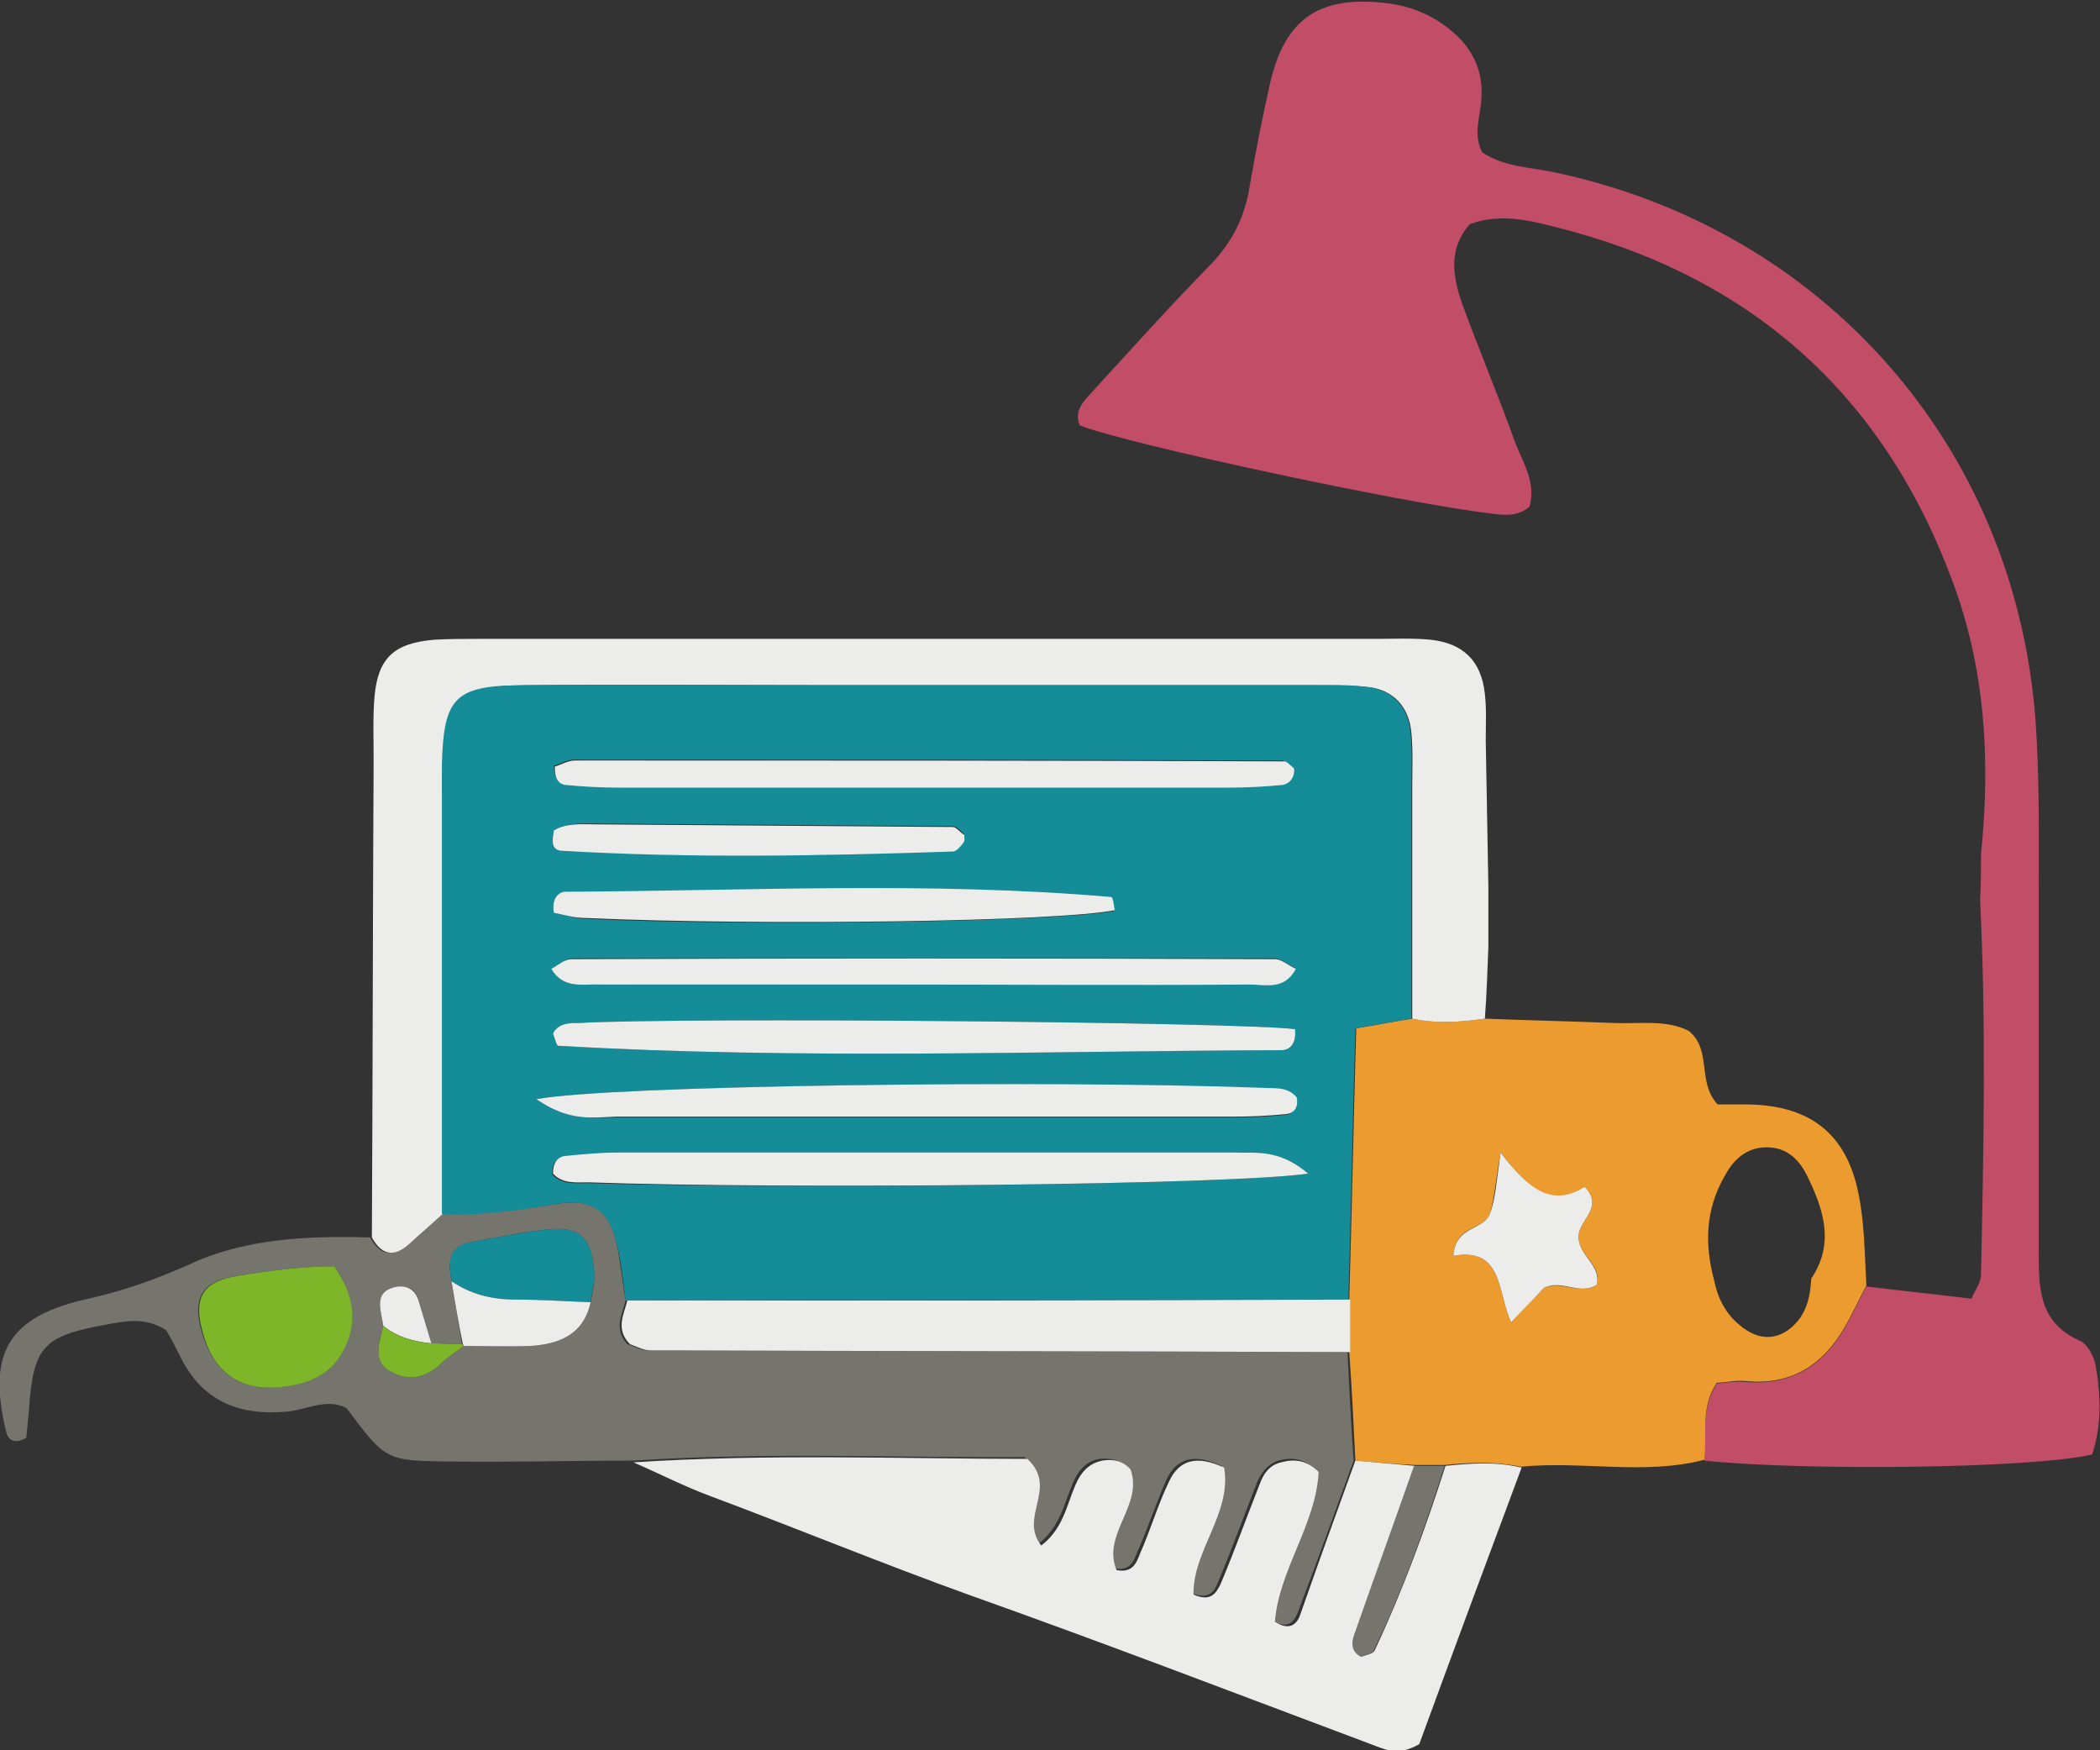 <?xml version="1.0" encoding="utf-8"?>
<!-- Generator: Adobe Illustrator 19.1.0, SVG Export Plug-In . SVG Version: 6.00 Build 0)  -->
<svg version="1.1" id="レイヤー_1" xmlns="http://www.w3.org/2000/svg" xmlns:xlink="http://www.w3.org/1999/xlink" x="0px"
	 y="0px" viewBox="0 0 240 200" style="enable-background:new 0 0 240 200;" xml:space="preserve">
<rect x="0" y="0" width="240" height="200" fill="#333333" stroke="none"/>
<style type="text/css">
	.st0{display:none;fill:none;}
	.st1{fill:#C14E66;}
	.st2{fill:#75756E;}
	.st3{fill:#EC9B2F;}
	.st4{fill:#ECECEB;}
	.st5{fill:#158D99;}
	.st6{fill:#7DB628;}
</style>
<rect id="_x3C_スライス_x3E__2_" x="-132.3" y="-204.3" class="st0" width="297.1" height="325.5"/>
<g>
	<path class="st1" d="M226.4,97.6c1.1-10.7,0.5-21.2-3.3-31.3c-8-21.5-23.3-34.9-45.5-40.4c-3.1-0.8-6.3-1.5-9.6-0.3
		c-2.5,2.8-2,5.9-0.9,9.1c1.9,5.2,4.1,10.4,6,15.7c0.9,2.4,2.5,4.7,1.7,7.5c-1.3,1.1-2.8,1-4.2,0.8c-9.8-1.1-42-8-47.2-10.1
		c-0.7-1.7,0.5-2.8,1.4-3.8c4.4-4.8,8.7-9.6,13.2-14.2c2.6-2.6,4.2-5.5,4.8-9.2c0.7-4.1,1.5-8.1,2.4-12.1c1.7-7.1,5.5-9.7,12.7-9
		c2.4,0.2,4.6,0.9,6.6,2.2c3.2,2.1,5.1,4.9,4.8,8.8c-0.1,2-1,4,0.1,6.1c2.5,1.7,5.5,1.7,8.3,2.3c30.6,6.5,52.4,31.1,54.9,62.2
		c0.5,6.7,0.4,13.5,0.4,20.3c0,13.5,0,27.1,0,40.6c0,4.2-0.1,8.3,4.7,10.4c0.9,0.4,1.6,1.8,1.8,2.8c0.6,3.5,0.7,6.9-0.4,10.2
		c-6.8,1.6-32.8,1.9-44.3,0.7c0.3-2.8-0.5-5.8,1.4-8.8c1-0.1,2.1-0.3,3.2-0.2c5.7,0.5,9.4-2.2,11.9-7c0.7-1.3,1.3-2.6,2-3.9
		c4,0.5,8,0.9,12,1.4c0.5-1.1,1.1-1.9,1.1-2.7c0.3-14.3,0.6-28.5-0.1-42.8C226.4,101.1,226.4,99.3,226.4,97.6z"/>
	<path class="st2" d="M72.4,166.9c-7.1,0-14.1,0.2-21.2,0.1c-7.1-0.1-7.1-0.1-11.6-6.1c-2.3-1.2-4.5,0.2-6.8,0.4
		c-5.5,0.5-9.8-1.2-12.3-6.5c-0.5-1-1.1-2.1-1.5-2.8c-2.5-1.6-4.8-1-7.1-0.6c-7.1,1.3-8.1,2.6-8.6,9.8c-0.1,1.1-0.2,2.2-0.3,3.1
		c-1.4,0.8-2.1,0.2-2.3-0.7c-2.2-9.1,0.3-13.2,9.4-15.2c4-0.9,7.7-2.2,11.5-3.9c6.4-3,13.6-3.3,20.7-3.1c1.1,2,2.4,2.3,4.2,0.8
		c1.3-1.2,2.6-2.3,3.9-3.5c4.6,0.2,9.2-0.5,13.7-1.2c3.6-0.5,5.5,0.9,6.3,4.3c0.5,2.2,0.7,4.5,1.1,6.8c-0.4,1.6-1.4,3.3,0.2,5
		c0.7,0.2,1.5,0.7,2.3,0.7c26.7,0.1,53.3,0.1,80,0.2c0.2,4.1,0.4,8.3,0.7,12.4c-2.1,5.8-4.2,11.6-6.4,17.4c-0.4,1-1.2,2-2.9,0.8
		c0.4-6,4.7-11.1,5-17.1c-1.4-1.4-2.8-1.5-4.3-1.1c-1.2,0.4-1.9,1.3-2.4,2.4c-1.5,3.8-2.9,7.7-4.5,11.5c-0.4,1-1,2.1-3.1,1.2
		c-0.2-5,4.4-9.3,3.5-14.5c-3-1.4-5.1-1-6.3,1.6c-1.2,2.7-2.1,5.5-3.3,8.2c-0.4,1-0.8,2.3-2.7,1.9c-1.7-4.1,3.2-7.4,1.6-11.5
		c-0.9-0.9-2-1.1-3.2-1c-1.6,0.2-2.5,1.4-3.1,2.8c-1,2.3-1.4,4.9-3.9,6.9c-2.6-3.2,2-6.6-1.6-9.9C102.9,166.6,87.7,165.9,72.4,166.9
		z M49.3,153.5c-0.5-1.7-1-3.3-1.5-5c-0.4-1.4-1.5-1.7-2.8-1.4c-1.4,0.3-1.7,1.4-1.5,2.7c0.1,0.6,0.2,1.1,0.3,1.7
		c-0.4,1.9-1.4,4,1,5.3c1.9,1,3.8,0.7,5.5-0.9c0.8-0.8,1.8-1.4,2.7-2.1c2.5,0,5,0.1,7.6,0c3.3-0.2,6.1-1.3,6.9-5
		c0.2-1.1,0.5-2.3,0.4-3.4c-0.3-4-1.6-5.3-5.4-4.9c-2.9,0.3-5.7,0.9-8.5,1.4c-2.8,0.5-2.8,2.4-2.4,4.5c0.4,2.4,0.8,4.8,1.2,7.2
		C51.6,153.6,50.5,153.5,49.3,153.5z M38.2,144.7c-3.7,0-7.4,0.5-11.2,1.1c-3.9,0.6-5,2.5-4,6.2c1.3,4.7,4.3,7,9,6.5
		c3.1-0.3,5.8-1.3,7.2-4.3C40.8,151.1,40.5,148,38.2,144.7z"/>
	<path class="st3" d="M154.9,166.9c-0.2-4.1-0.4-8.3-0.7-12.4c0-2,0-4,0-6c0.3-10.3,0.5-20.6,0.8-31c2.5-0.4,4.4-0.8,6.4-1.1
		c2.8,0.6,5.5,0.4,8.3,0c5,0.2,9.9,0.3,14.9,0.5c2.9,0.1,5.9-0.4,8.4,0.9c2.7,2.2,0.9,5.8,3.3,8.4c0.9,0,2,0,3.1,0
		c7.3,0,11.6,3.2,13,10.2c0.7,3.4,0.7,7,0.9,10.5c-0.7,1.3-1.3,2.6-2,3.9c-2.5,4.8-6.2,7.6-11.9,7c-1.1-0.1-2.2,0.2-3.2,0.2
		c-1.9,2.9-1.1,5.9-1.4,8.8c-6.9,1.8-14,0.1-21,0.8c-2.9-0.6-5.8-0.5-8.7-0.2c-1.1,0-2.3,0-3.4,0
		C159.4,167.3,157.2,167.1,154.9,166.9z M207,146.1c2.7-4,1.4-7.9-0.4-11.6c-0.9-1.9-2.3-3.4-4.7-3.4c-2.3,0-3.8,1.4-4.8,3.3
		c-2.2,3.8-2.3,7.8-1.2,11.9c0.4,2,1.3,3.8,2.9,5.1c2.3,2,4.8,1.8,6.7-0.5C206.6,149.5,206.9,147.9,207,146.1z M171.5,131.7
		c-0.6,3.5-0.7,5.2-1.2,6.9c-0.6,2-4,1.3-4.2,4.9c5.7-1,5,4.1,6.6,7.6c1.5-1.6,2.6-2.8,3.7-3.9c2.1-1,4.2,0.9,6.1-0.4
		c0.6-2.3-2.1-3.3-2.1-5.5c0-1.9,3-3.3,0.7-5.7C177.4,138.1,174.7,135.9,171.5,131.7z"/>
	<path class="st4" d="M154.9,166.9c2.3,0.2,4.5,0.4,6.8,0.6c-2.3,6.3-4.5,12.6-6.7,18.9c-0.4,1-0.6,2.2,0.6,2.9
		c0.5-0.2,1.3-0.3,1.5-0.7c3.2-6.8,5.8-13.9,8.1-21.1c2.9-0.3,5.8-0.5,8.7,0.2c-4,10.7-8,21.5-11.7,31.6c-2.6,1.5-4.1,0.5-5.8-0.1
		c-15.2-5.7-30.3-11.5-45.5-16.9c-10-3.6-19.7-7.6-29.6-11.3c-3-1.1-5.9-2.6-8.9-3.9c15.3-1,30.5-0.4,45-0.4c3.6,3.3-1,6.6,1.6,9.9
		c2.5-1.9,2.9-4.6,3.9-6.9c0.6-1.4,1.5-2.5,3.1-2.8c1.2-0.2,2.3,0,3.2,1c1.5,4.1-3.3,7.4-1.6,11.5c1.9,0.4,2.3-0.9,2.7-1.9
		c1.2-2.7,2-5.5,3.3-8.2c1.2-2.6,3.3-3,6.3-1.6c0.9,5.2-3.6,9.5-3.5,14.5c2,0.9,2.6-0.2,3.1-1.2c1.6-3.8,3-7.7,4.5-11.5
		c0.4-1.1,1.1-2.1,2.4-2.4c1.5-0.4,2.9-0.3,4.3,1.1c-0.3,6-4.5,11.1-5,17.1c1.8,1.2,2.6,0.1,2.9-0.8
		C150.7,178.5,152.8,172.7,154.9,166.9z"/>
	<path class="st4" d="M169.7,116.4c-2.8,0.4-5.5,0.6-8.3,0c0-8.8,0-17.7,0-26.5c0-2.1,0.1-4.1-0.1-6.2c-0.3-3-2.1-4.9-5-5.2
		c-2-0.2-4.1-0.2-6.2-0.2c-17.9,0-35.9,0-53.8,0c-12.1,0-24.2-0.1-36.2,0c-7.9,0.1-9.3,1.4-9.5,9.1c-0.1,1.8,0,3.5,0,5.3
		c0,15.3,0,30.6,0,46c-1.3,1.2-2.6,2.3-3.9,3.5c-1.7,1.5-3.1,1.2-4.2-0.8c0.1-18.2,0.1-36.5,0.2-54.7c0-2.4-0.1-4.7,0.1-7.1
		c0.4-4.4,2.2-6.1,6.8-6.5c1.8-0.1,3.5-0.1,5.3-0.1c34.1,0,68.3,0,102.4,0c2.1,0,4.1-0.1,6.2,0.1c3.7,0.4,5.8,2.4,6.2,6.2
		c0.2,1.7,0.1,3.5,0.1,5.3c0.1,5.6,0.2,11.2,0.3,16.8c0,2.3,0,4.5,0,6.8C170,110.9,169.9,113.7,169.7,116.4z"/>
	<path class="st5" d="M50.5,138.7c0-15.3,0-30.6,0-46c0-1.8,0-3.5,0-5.3c0.2-7.8,1.5-9.1,9.5-9.1c12.1-0.1,24.2,0,36.2,0
		c17.9,0,35.9,0,53.8,0c2.1,0,4.1-0.1,6.2,0.2c2.9,0.3,4.7,2.2,5,5.2c0.2,2,0.1,4.1,0.1,6.2c0,8.8,0,17.7,0,26.5
		c-2,0.3-3.9,0.7-6.4,1.1c-0.3,10.4-0.5,20.7-0.8,31c-27.5,0-55.1,0-82.6,0.1c-0.3-2.3-0.5-4.6-1.1-6.8c-0.8-3.4-2.8-4.8-6.3-4.3
		C59.7,138.2,55.1,139,50.5,138.7z M149.5,134.1c-3.4-2.9-6.1-2.3-8.6-2.3c-23.5,0-46.9,0-70.4,0c-2,0-4.1,0.1-6.1,0.4
		c-1,0.1-1.3,1-1.3,2c1.1,1.2,2.6,1,4,1C89.7,135.9,141,135.4,149.5,134.1z M61.3,125.6c3.9,2.6,6.5,2.1,8.9,2.1
		c23.5,0,47.1,0,70.6,0c2,0,4.1-0.1,6.1-0.3c1-0.1,1.3-0.9,1.2-1.9c-1-1.3-2.5-1.1-4-1.1C119.8,123.4,69.9,124,61.3,125.6z
		 M148,117.6c-5.8-0.8-69.9-1.4-81.9-0.7c-1.1,0.1-2.3,0-2.9,1.2c0.2,0.5,0.4,1.4,0.6,1.4c27.5,1.6,55.1,0.6,82.7,0.5
		C147.2,120,148.2,119.6,148,117.6z M147.9,87.8c-0.4-0.3-0.9-0.8-1.3-0.9c-27-0.1-54-0.1-81-0.1c-0.8,0-1.6,0.5-2.3,0.7
		c0,1.1,0.4,1.9,1.3,2.1c2,0.2,4.1,0.3,6.1,0.3c23.2,0,46.4,0,69.6,0c2.1,0,4.1-0.1,6.1-0.3C147.3,89.5,148,88.8,147.9,87.8z
		 M63.3,104.3c1,0.2,2.3,0.6,3.6,0.7c20.5,0.9,54.2,0.3,60.4-0.9c-0.1-0.5-0.2-1.5-0.4-1.5c-20.8-1.8-41.6-0.7-62.4-0.6
		C63.9,101.9,63,102.6,63.3,104.3z M63.3,94.9C63,96.5,63.2,97,64,97.1c15,1,29.9,0.7,44.9,0.1c0.4,0,0.8-0.6,1.2-1
		c0.1-0.2,0.1-0.6,0.1-0.9c-0.4-0.3-0.8-0.9-1.3-0.9c-13.5-0.1-27.1-0.2-40.6-0.3C66.5,94.1,64.7,94,63.3,94.9z M63,110.7
		c1.4,2.4,3.6,1.7,5.5,1.7c10.9,0.1,21.8,0,32.7,0c13.8,0,27.7,0,41.5,0c1.8,0,4,0.7,5.3-1.8c-0.8-0.4-1.6-1.1-2.4-1.1
		c-26.8,0-53.6,0-80.4,0C64.6,109.6,63.8,110.3,63,110.7z"/>
	<path class="st4" d="M71.7,148.6c27.5,0,55.1,0,82.6-0.1c0,2,0,4,0,6c-26.7-0.1-53.3-0.1-80-0.2c-0.8,0-1.7-0.5-2.3-0.7
		C70.3,151.9,71.3,150.2,71.7,148.6z"/>
	<path class="st6" d="M38.2,144.7c2.3,3.3,2.7,6.4,1.1,9.5c-1.5,3-4.2,4-7.2,4.3c-4.7,0.5-7.8-1.7-9-6.5c-1-3.7,0.1-5.6,4-6.2
		C30.7,145.2,34.5,144.7,38.2,144.7z"/>
	<path class="st5" d="M51.6,146.4c-0.4-2.2-0.4-4.1,2.4-4.5c2.8-0.5,5.7-1.1,8.5-1.4c3.8-0.4,5.1,0.9,5.4,4.9
		c0.1,1.1-0.3,2.3-0.4,3.4c-2.9-0.1-5.7-0.3-8.6-0.3C56.2,148.5,53.8,147.9,51.6,146.4z"/>
	<path class="st4" d="M51.6,146.4c2.2,1.5,4.6,2.1,7.3,2.1c2.9,0,5.7,0.2,8.6,0.3c-0.8,3.7-3.6,4.8-6.9,5c-2.5,0.1-5,0-7.6,0
		c0,0-0.1-0.2-0.1-0.2C52.4,151.2,52,148.8,51.6,146.4z"/>
	<path class="st4" d="M43.8,151.5c-0.1-0.6-0.2-1.1-0.3-1.7c-0.2-1.3,0-2.3,1.5-2.7c1.2-0.3,2.3,0,2.8,1.4c0.5,1.7,1,3.3,1.5,5
		C47.3,153.3,45.4,152.8,43.8,151.5z"/>
	<path class="st6" d="M43.8,151.5c1.6,1.3,3.4,1.8,5.4,2c1.2,0,2.4,0.1,3.6,0.1c0,0,0.2,0.2,0.2,0.2c-0.9,0.7-1.9,1.3-2.7,2.1
		c-1.7,1.6-3.6,1.9-5.5,0.9C42.4,155.6,43.4,153.4,43.8,151.5z"/>
	<path class="st4" d="M171.5,131.7c3.2,4.2,5.9,6.3,9.6,3.9c2.3,2.4-0.7,3.8-0.7,5.7c0,2.2,2.6,3.2,2.1,5.5c-2,1.3-4-0.7-6.1,0.4
		c-1,1.1-2.2,2.3-3.7,3.9c-1.6-3.5-0.9-8.6-6.6-7.6c0.2-3.5,3.6-2.9,4.2-4.9C170.9,137,171,135.2,171.5,131.7z"/>
	<path class="st2" d="M165.1,167.5c-2.3,7.2-4.8,14.3-8.1,21.1c-0.2,0.4-1,0.5-1.5,0.7c-1.3-0.7-1-1.9-0.6-2.9
		c2.2-6.3,4.5-12.6,6.7-18.9C162.8,167.5,164,167.5,165.1,167.5z"/>
	<path class="st4" d="M149.5,134.1c-8.5,1.3-59.8,1.8-82.3,1c-1.4,0-2.9,0.2-4-1c0-1,0.3-1.8,1.3-2c2-0.2,4.1-0.4,6.1-0.4
		c23.5,0,46.9,0,70.4,0C143.4,131.8,146.1,131.2,149.5,134.1z"/>
	<path class="st4" d="M61.3,125.6c8.6-1.6,58.5-2.2,82.9-1.3c1.4,0.1,2.9-0.2,4,1.1c0.2,1-0.2,1.8-1.2,1.9c-2,0.2-4.1,0.3-6.1,0.3
		c-23.5,0-47.1,0-70.6,0C67.7,127.7,65.1,128.2,61.3,125.6z"/>
	<path class="st4" d="M148,117.6c0.2,1.9-0.8,2.4-1.5,2.4c-27.6,0.1-55.1,1.1-82.7-0.5c-0.2,0-0.4-0.9-0.6-1.4
		c0.6-1.2,1.9-1.2,2.9-1.2C78.1,116.2,142.1,116.8,148,117.6z"/>
	<path class="st4" d="M147.9,87.8c0.1,1-0.5,1.8-1.4,1.9c-2,0.2-4.1,0.3-6.1,0.3c-23.2,0-46.4,0-69.6,0c-2,0-4.1-0.1-6.1-0.3
		c-1-0.1-1.3-0.9-1.3-2.1c0.7-0.2,1.5-0.7,2.3-0.7c27,0,54,0,81,0.1C147,86.9,147.5,87.5,147.9,87.8z"/>
	<path class="st4" d="M63.3,104.3c-0.3-1.7,0.6-2.4,1.3-2.4c20.8-0.1,41.6-1.2,62.4,0.6c0.2,0,0.3,1,0.4,1.5
		c-6.3,1.3-40,1.8-60.4,0.9C65.6,104.9,64.3,104.5,63.3,104.3z"/>
	<path class="st4" d="M63.3,94.9c1.4-0.9,3.2-0.7,5-0.7c13.5,0.1,27.1,0.2,40.6,0.3c0.4,0,0.8,0.6,1.3,0.9c0,0.3,0.1,0.7-0.1,0.9
		c-0.3,0.4-0.8,1-1.2,1c-15,0.5-29.9,0.8-44.9-0.1C63.2,97,63,96.5,63.3,94.9z"/>
	<path class="st4" d="M63,110.7c0.8-0.4,1.5-1.1,2.3-1.1c26.8-0.1,53.6-0.1,80.4,0c0.8,0,1.5,0.7,2.4,1.1c-1.3,2.5-3.5,1.8-5.3,1.8
		c-13.8,0.1-27.7,0-41.5,0c-10.9,0-21.8,0-32.7,0C66.7,112.4,64.4,113.1,63,110.7z"/>
</g>
</svg>
